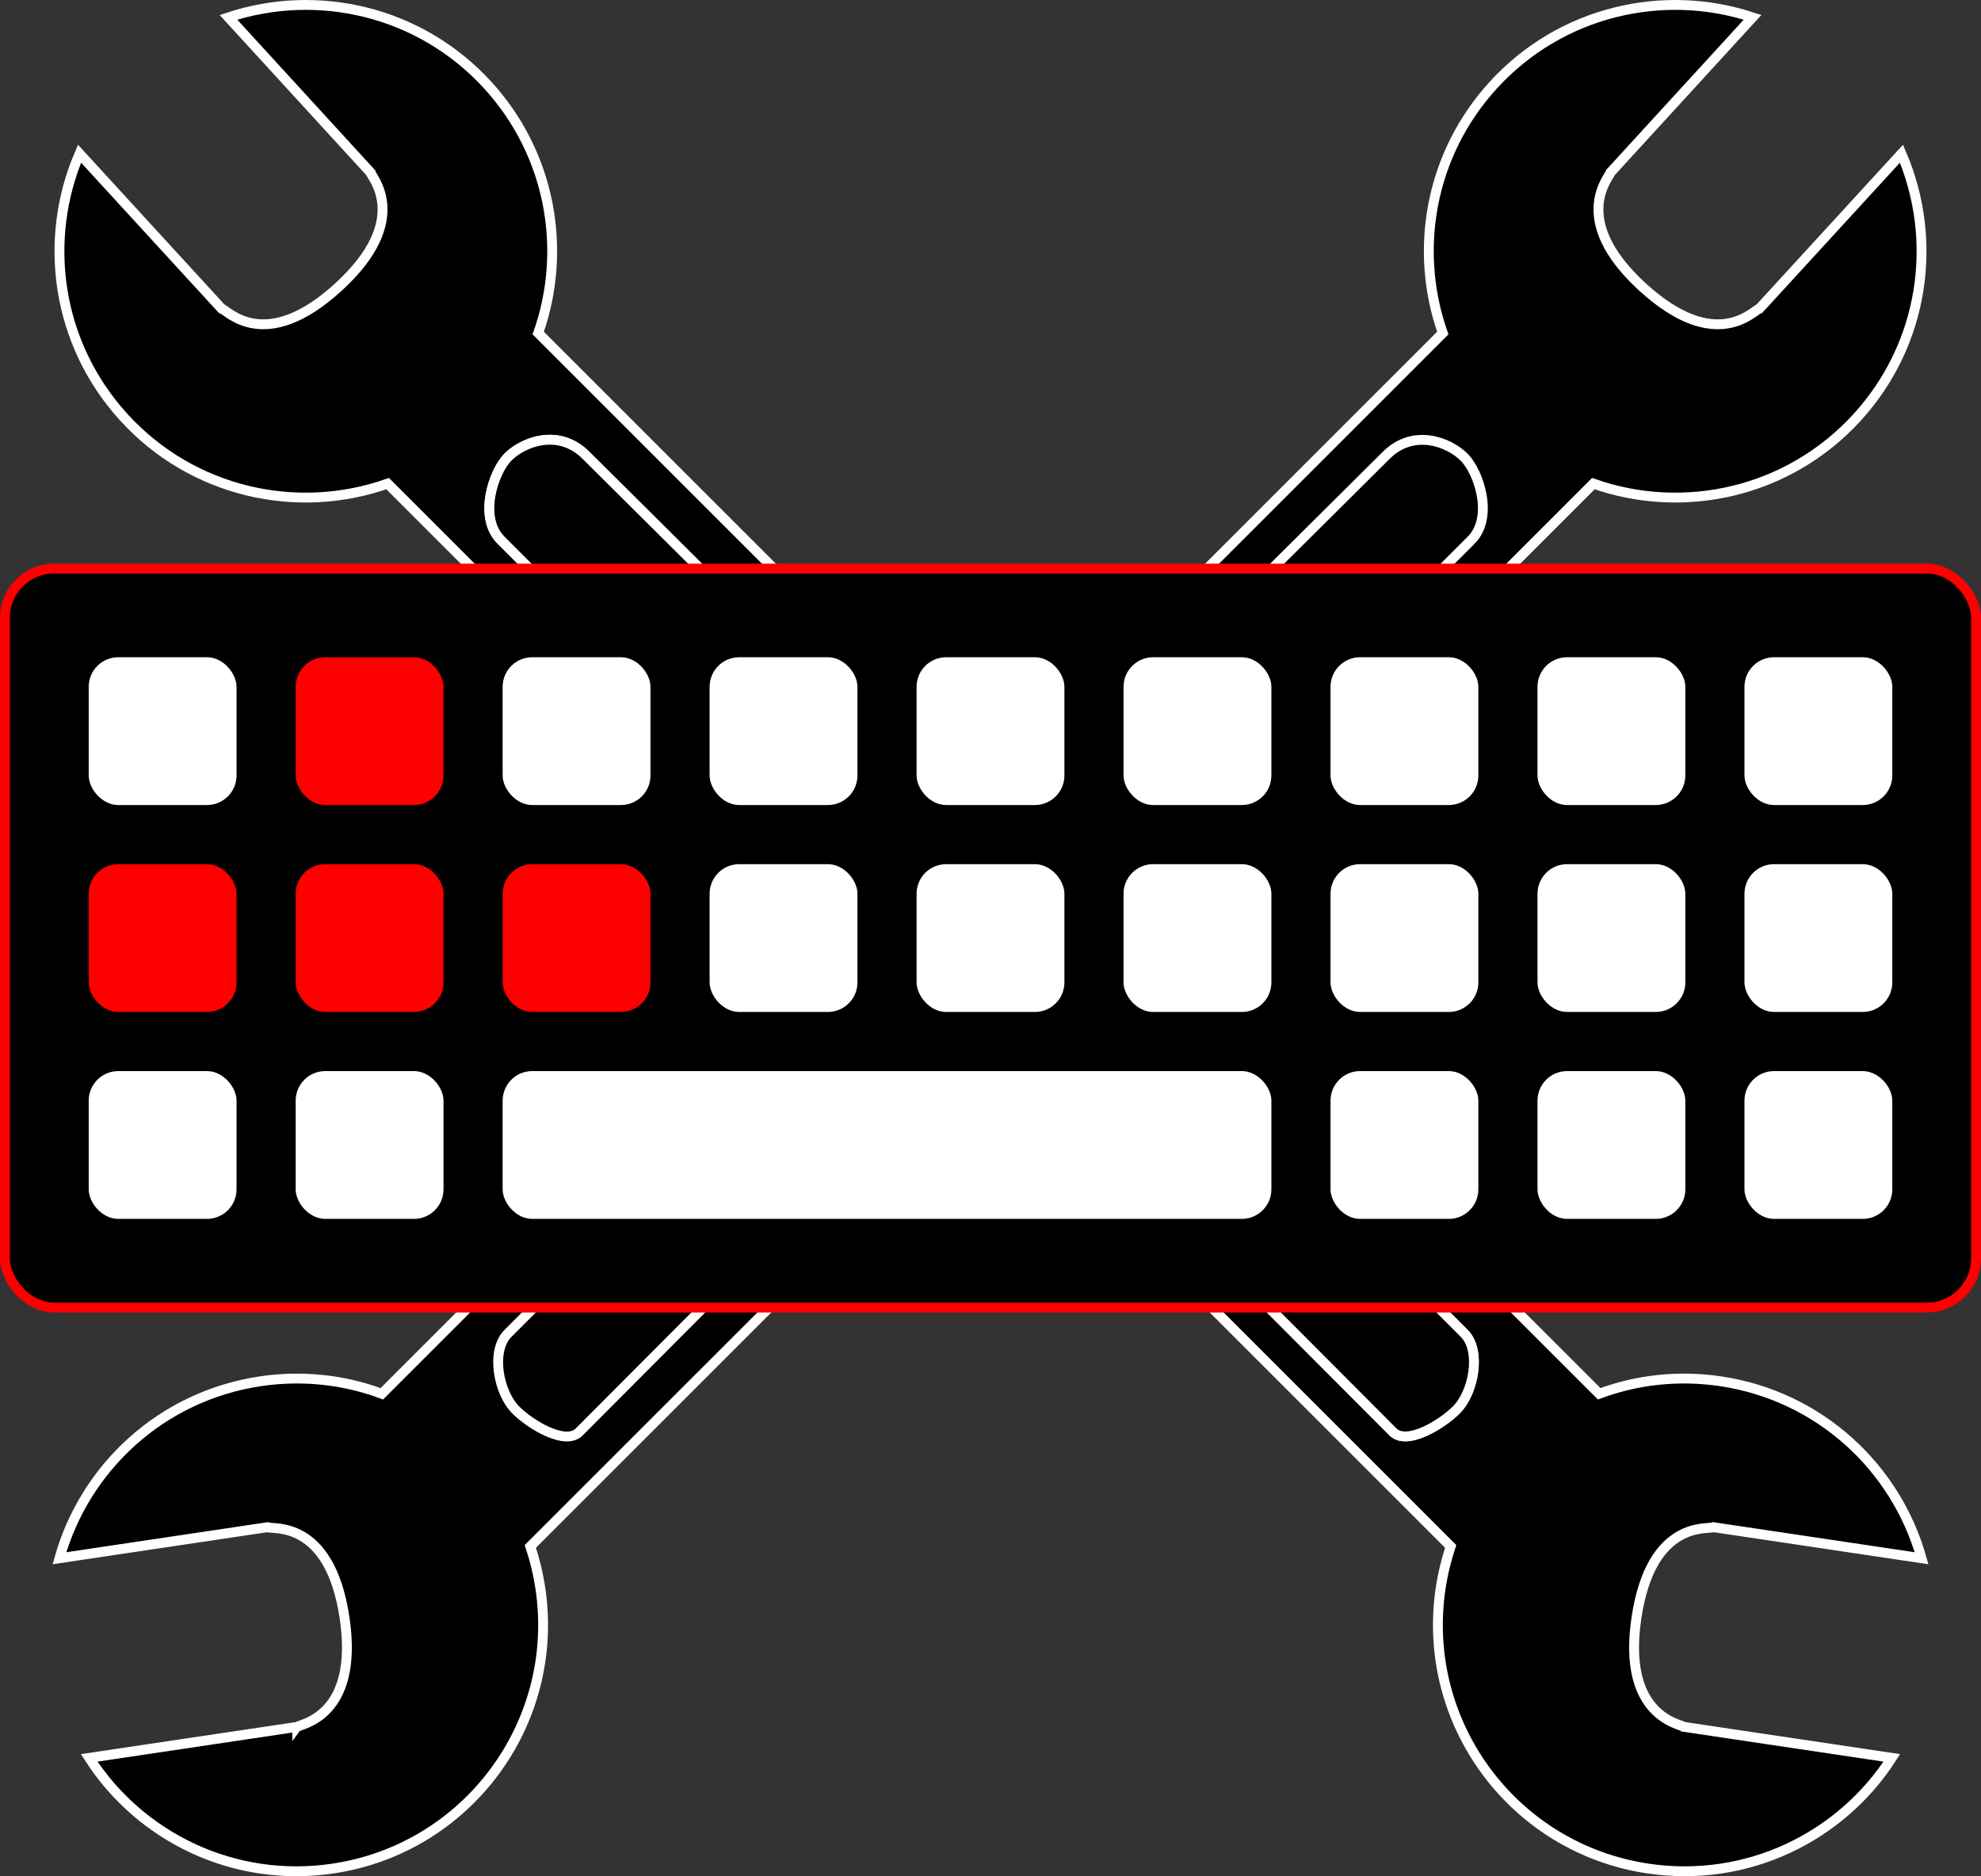 <?xml version="1.0" encoding="UTF-8"?>
<svg id="Layer_1" data-name="Layer 1" xmlns="http://www.w3.org/2000/svg" viewBox="0 0 201 190.41">
  <rect x="0" y="0" width="201" height="190.41" fill="#333333" stroke="none"/>
  <defs>
    <style>
      .cls-1 {
        fill: #fff;
      }

      .cls-2 {
        stroke: red;
      }

      .cls-2, .cls-3 {
        stroke-miterlimit: 10;
      }

      .cls-3 {
        stroke: #fff;
      }

      .cls-4 {
        fill: red;
      }
    </style>
  </defs>
  <g>
    <path class="cls-3" d="m166.04,164.18c1.52-10.13,7.41-8.91,7.83-9.19l21.1,3.15c-2.58-9.18-10.33-16.46-20.38-17.96-4.31-.64-8.52-.15-12.33,1.27L54.61,33.8c2.96-8.42,1.3-18.14-5.14-25.18C42.6,1.12,32.23-1.23,23.18,1.76l14.41,15.74c0,.35,4.31,4.71-3.24,11.62-7.55,6.92-11.36,2.26-11.86,2.21l-14.42-15.73c-3.77,8.76-2.34,19.29,4.53,26.79,6.97,7.61,17.57,9.92,26.73,6.69l107.86,107.86c-.45,1.37-.8,2.79-1.02,4.27-2.03,13.66,7.38,26.38,21.04,28.42,10.05,1.5,19.59-3.2,24.74-11.23l-21.11-3.15c-.22-.28-6.31-.94-4.8-11.07Zm-18.28-21.1c-1.5,1.5-5.03,3.64-6.43,2.24-30.09-30.22-60.34-60.34-90.5-90.5-2.33-2.33-.76-6.96.7-8.43,1.5-1.52,5.12-2.98,7.92-.18,29.82,29.58,59.4,59.4,89.1,89.1,1.76,1.76.99,5.99-.79,7.77Z"/>
    <path class="cls-3" d="m59.46,46.21c-2.8-2.8-6.42-1.33-7.92.18-1.46,1.47-3.03,6.11-.7,8.43,30.15,30.15,60.41,60.28,90.5,90.5,1.4,1.4,4.93-.74,6.43-2.24,1.78-1.78,2.55-6.02.79-7.77-29.7-29.7-59.28-59.52-89.1-89.1Z"/>
  </g>
  <path class="cls-3" d="m30.16,175.25l-21.11,3.15c5.15,8.03,14.69,12.73,24.74,11.23,13.66-2.04,23.07-14.76,21.04-28.42-.22-1.48-.57-2.9-1.02-4.27l107.86-107.86c9.16,3.23,19.76.92,26.73-6.69,6.87-7.5,8.3-18.03,4.53-26.79l-14.42,15.73c-.5.05-4.31,4.71-11.86-2.21-7.55-6.91-3.24-11.27-3.24-11.62l14.41-15.74c-9.05-2.99-19.42-.64-26.29,6.86-6.44,7.04-8.1,16.76-5.14,25.18l-107.65,107.65c-3.81-1.42-8.02-1.91-12.33-1.27-10.05,1.5-17.8,8.78-20.38,17.96l21.1-3.15c.42.28,6.31-.94,7.83,9.19,1.51,10.13-4.58,10.79-4.8,11.07Z"/>
  <path class="cls-3" d="m149.26,54.83c-30.15,30.15-60.41,60.28-90.5,90.5-1.4,1.4-4.93-.74-6.43-2.24-1.78-1.78-2.55-6.02-.79-7.77,29.7-29.7,59.28-59.52,89.1-89.1,2.8-2.8,6.42-1.33,7.92.18s3.03,6.11.7,8.43Z"/>
  <rect class="cls-2" x=".5" y="57.7" width="200" height="75" rx="5" ry="5"/>
  <g>
    <rect class="cls-1" x="9" y="66.7" width="15" height="15" rx="3" ry="3"/>
    <rect class="cls-1" x="93" y="66.7" width="15" height="15" rx="3" ry="3"/>
    <rect class="cls-1" x="177" y="66.7" width="15" height="15" rx="3" ry="3"/>
    <rect class="cls-1" x="156" y="66.7" width="15" height="15" rx="3" ry="3"/>
    <rect class="cls-1" x="114" y="66.7" width="15" height="15" rx="3" ry="3"/>
    <rect class="cls-1" x="135" y="66.7" width="15" height="15" rx="3" ry="3"/>
    <rect class="cls-1" x="72" y="66.7" width="15" height="15" rx="3" ry="3"/>
    <rect class="cls-4" x="30" y="66.7" width="15" height="15" rx="3" ry="3"/>
    <rect class="cls-1" x="51" y="66.7" width="15" height="15" rx="3" ry="3"/>
  </g>
  <g>
    <rect class="cls-4" x="9" y="87.7" width="15" height="15" rx="3" ry="3"/>
    <rect class="cls-1" x="93" y="87.7" width="15" height="15" rx="3" ry="3"/>
    <rect class="cls-1" x="177" y="87.7" width="15" height="15" rx="3" ry="3"/>
    <rect class="cls-1" x="156" y="87.7" width="15" height="15" rx="3" ry="3"/>
    <rect class="cls-1" x="114" y="87.7" width="15" height="15" rx="3" ry="3"/>
    <rect class="cls-1" x="135" y="87.7" width="15" height="15" rx="3" ry="3"/>
    <rect class="cls-1" x="72" y="87.7" width="15" height="15" rx="3" ry="3"/>
    <rect class="cls-4" x="30" y="87.7" width="15" height="15" rx="3" ry="3"/>
    <rect class="cls-4" x="51" y="87.7" width="15" height="15" rx="3" ry="3"/>
  </g>
  <g>
    <rect class="cls-1" x="9" y="108.7" width="15" height="15" rx="3" ry="3"/>
    <rect class="cls-1" x="177" y="108.7" width="15" height="15" rx="3" ry="3"/>
    <rect class="cls-1" x="156" y="108.7" width="15" height="15" rx="3" ry="3"/>
    <rect class="cls-1" x="135" y="108.7" width="15" height="15" rx="3" ry="3"/>
    <rect class="cls-1" x="30" y="108.7" width="15" height="15" rx="3" ry="3"/>
    <rect class="cls-1" x="51" y="108.7" width="78" height="15" rx="3" ry="3"/>
  </g>
</svg>